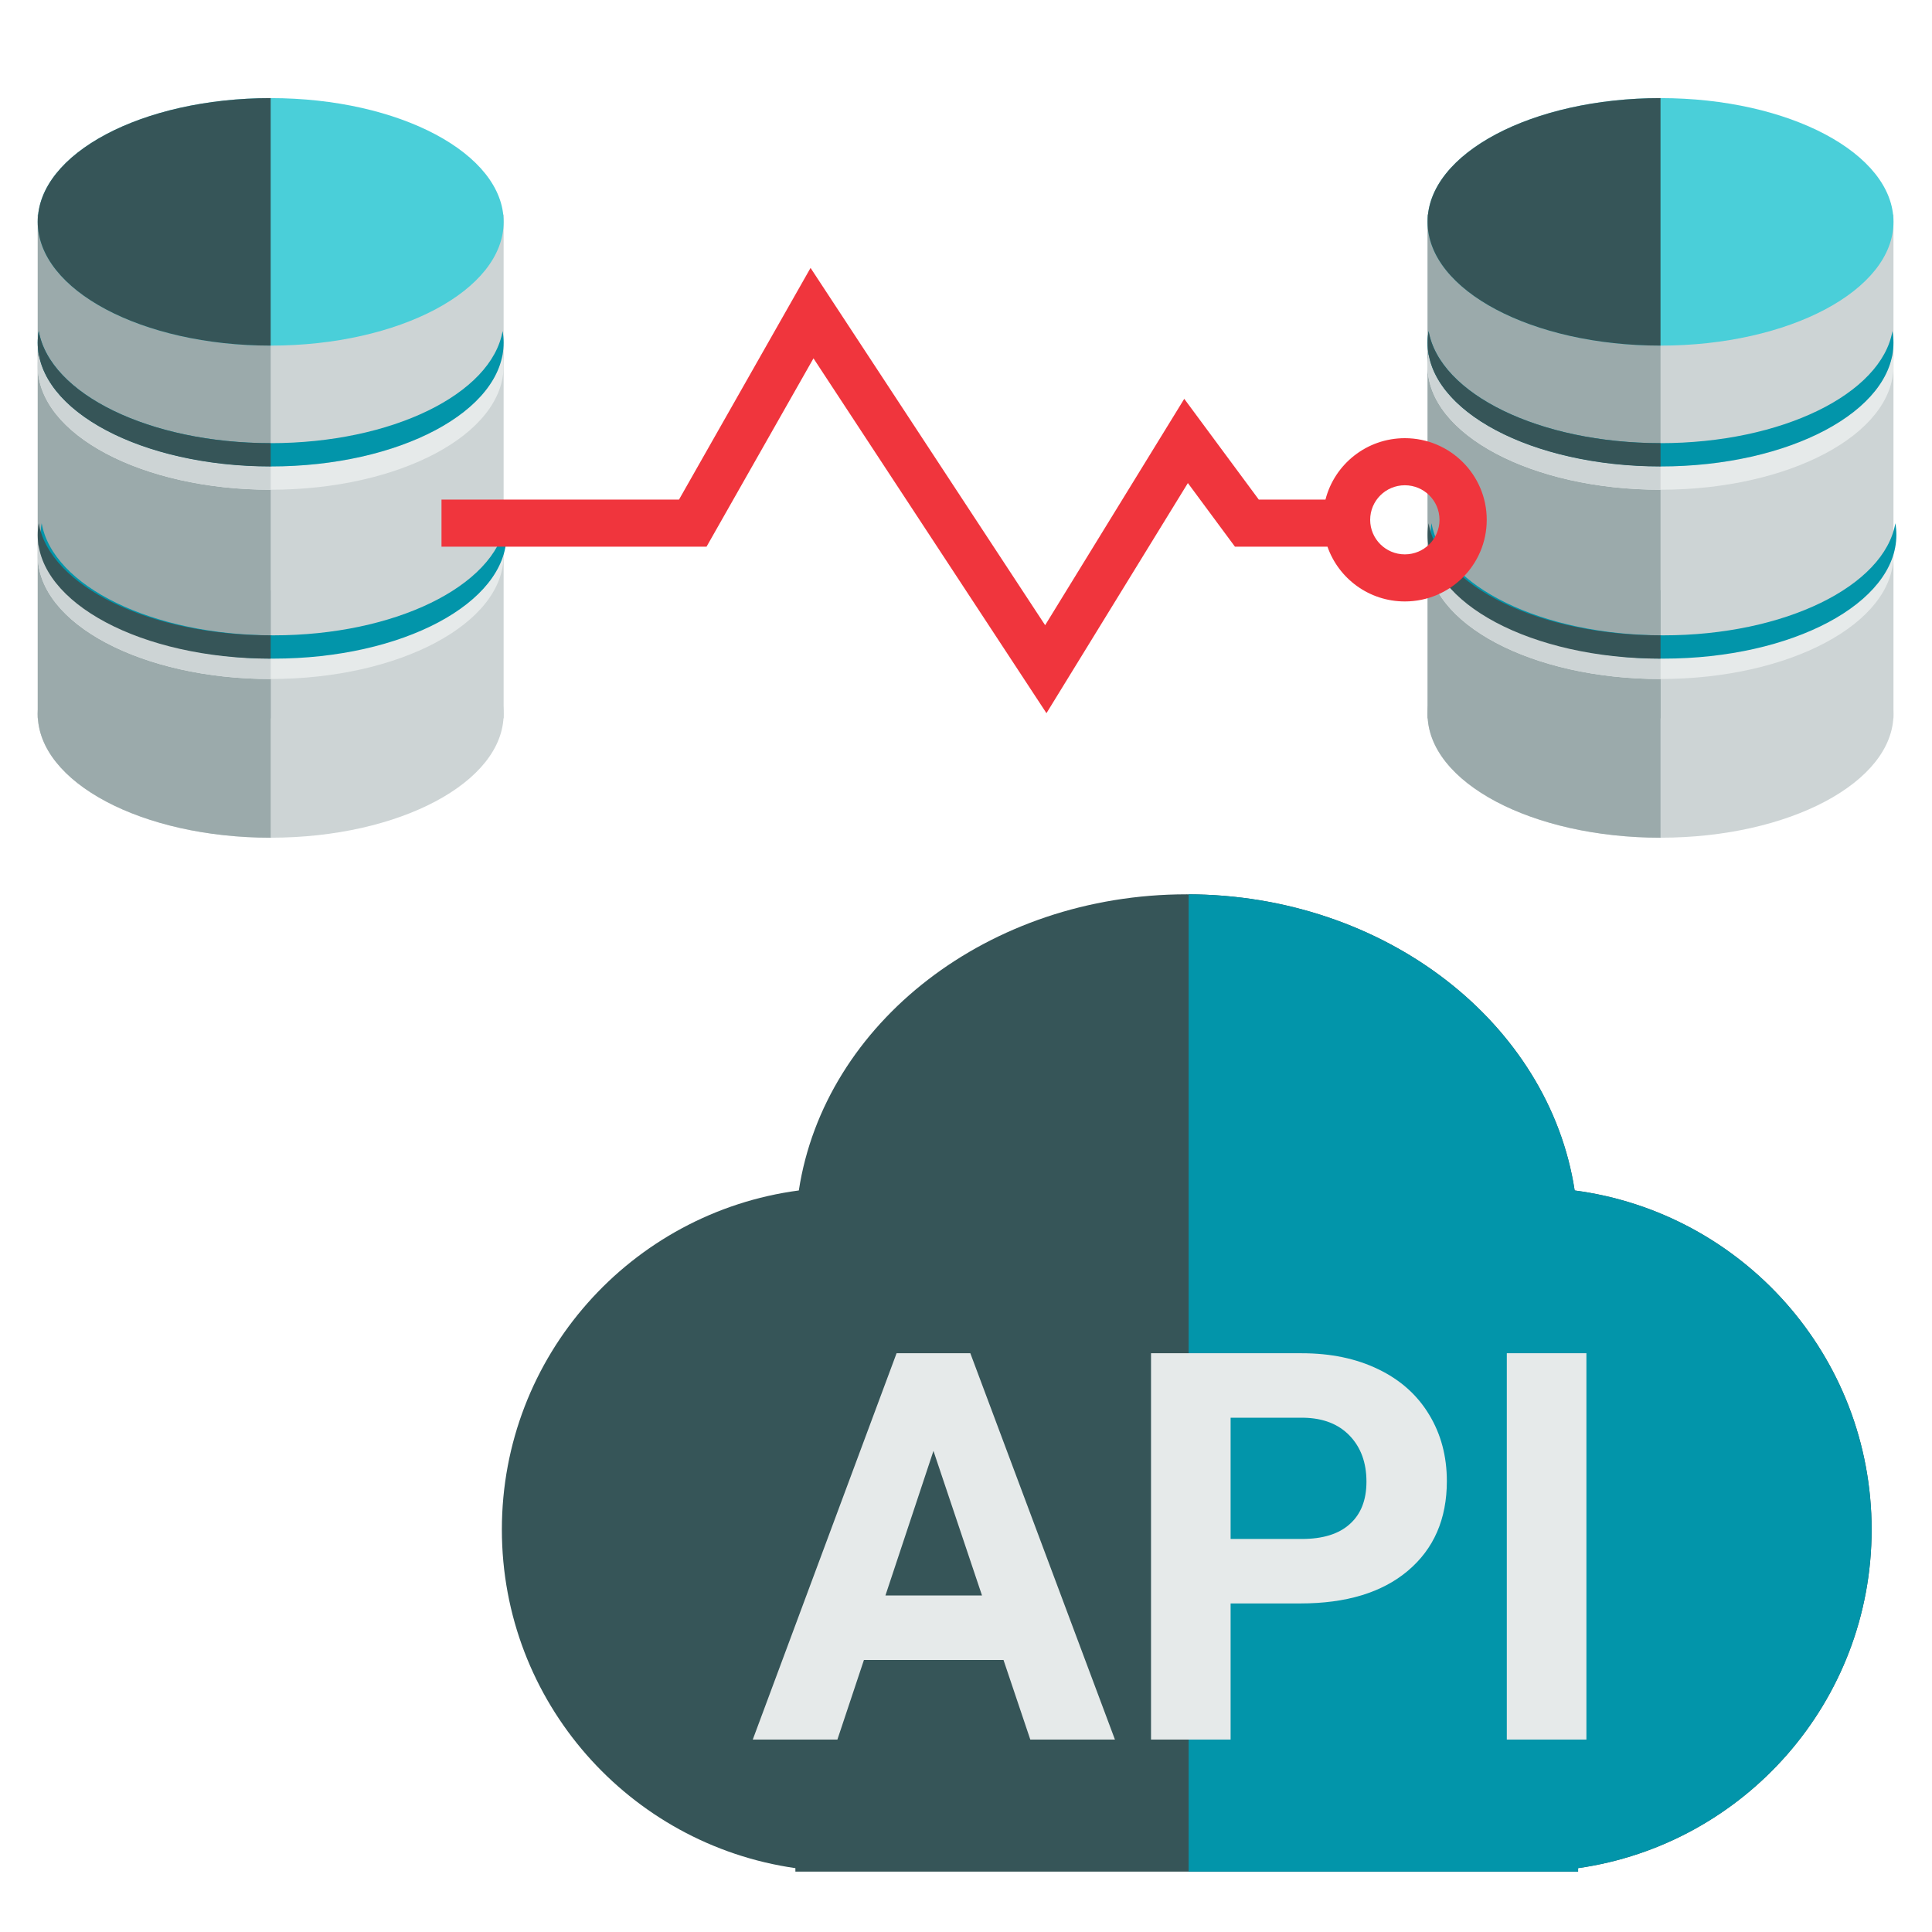 <svg width="512" height="512" viewBox="0 0 512 512" fill="none" xmlns="http://www.w3.org/2000/svg">
<path d="M418.214 495.077C462.222 488.792 496 451.016 496 405.35C496 359.355 461.766 321.365 417.303 315.484C410.517 271.171 367.066 237 314.5 237C261.934 237 218.483 271.171 211.697 315.484C167.234 321.365 133 359.355 133 405.35C133 451.016 166.778 488.792 210.786 495.077V496H418.214V495.077Z" fill="#365558"/>
<path fill-rule="evenodd" clip-rule="evenodd" d="M315 496H418.214V495.077C462.222 488.791 496 451.016 496 405.35C496 359.355 461.766 321.365 417.303 315.484C410.538 271.311 367.341 237.217 315 237.001V496Z" fill="#0295AA"/>
<path d="M265.938 439.906H228.953L221.922 461H199.492L237.602 358.625H257.148L295.469 461H273.039L265.938 439.906ZM234.648 422.82H260.242L247.375 384.5L234.648 422.82ZM326.125 424.93V461H305.031V358.625H344.969C352.656 358.625 359.406 360.031 365.219 362.844C371.078 365.656 375.578 369.664 378.719 374.867C381.859 380.023 383.43 385.906 383.43 392.516C383.43 402.547 379.984 410.469 373.094 416.281C366.25 422.047 356.758 424.93 344.617 424.93H326.125ZM326.125 407.844H344.969C350.547 407.844 354.789 406.531 357.695 403.906C360.648 401.281 362.125 397.531 362.125 392.656C362.125 387.641 360.648 383.586 357.695 380.492C354.742 377.398 350.664 375.805 345.461 375.711H326.125V407.844ZM420.414 461H399.32V358.625H420.414V461Z" fill="#E6EAEA"/>
<rect x="10.002" y="56.864" width="123.465" height="133.497" fill="#CDD4D5"/>
<ellipse cx="71.735" cy="189.205" rx="61.733" ry="32.795" fill="#CDD4D5"/>
<rect x="10.002" y="56.864" width="61.733" height="133.497" fill="#9BAAAB"/>
<path fill-rule="evenodd" clip-rule="evenodd" d="M71.733 156.409V222C37.639 222 10 207.317 10 189.205C10 171.092 37.639 156.409 71.733 156.409Z" fill="#9BAAAB"/>
<ellipse cx="71.737" cy="58.795" rx="61.733" ry="32.795" fill="#4ACFD9"/>
<path fill-rule="evenodd" clip-rule="evenodd" d="M133.195 93.905C130.267 110.57 103.867 123.614 71.733 123.614C39.598 123.614 13.198 110.57 10.27 93.905C10.091 94.921 10 95.951 10 96.992C10 115.104 37.639 129.787 71.733 129.787C105.827 129.787 133.465 115.104 133.465 96.992C133.465 95.951 133.374 94.921 133.195 93.905Z" fill="#E6EAEA"/>
<path fill-rule="evenodd" clip-rule="evenodd" d="M133.195 87.733C130.267 104.398 103.867 117.442 71.733 117.442C39.598 117.442 13.198 104.398 10.27 87.733C10.091 88.749 10 89.779 10 90.82C10 108.932 37.639 123.615 71.733 123.615C105.827 123.615 133.465 108.932 133.465 90.82C133.465 89.779 133.374 88.749 133.195 87.733Z" fill="#0295AA"/>
<path fill-rule="evenodd" clip-rule="evenodd" d="M133.195 144.064C130.267 160.73 103.867 173.774 71.733 173.774C39.598 173.774 13.198 160.73 10.27 144.064C10.091 145.08 10 146.11 10 147.151C10 165.263 37.639 179.946 71.733 179.946C105.827 179.946 133.465 165.263 133.465 147.151C133.465 146.11 133.374 145.08 133.195 144.064Z" fill="#E6EAEA"/>
<path fill-rule="evenodd" clip-rule="evenodd" d="M71.733 26V91.591C37.639 91.591 10 76.908 10 58.795C10 40.683 37.639 26 71.733 26Z" fill="#365558"/>
<path fill-rule="evenodd" clip-rule="evenodd" d="M133.465 96.936C133.465 96.954 133.465 96.973 133.465 96.991C133.465 97.009 133.465 97.027 133.465 97.045V96.936ZM71.732 129.786C37.638 129.786 10 115.103 10 96.991C10 95.95 10.091 94.92 10.269 93.904C13.197 110.569 39.597 123.613 71.732 123.613V129.786Z" fill="#CDD4D5"/>
<path fill-rule="evenodd" clip-rule="evenodd" d="M133.472 146.999C133.472 147.05 133.473 147.101 133.473 147.153C133.473 147.204 133.472 147.255 133.472 147.306V146.999ZM71.739 179.948C37.646 179.948 10.007 165.265 10.007 147.153C10.007 146.112 10.099 145.082 10.277 144.066C13.205 160.731 39.605 173.775 71.739 173.775V179.948Z" fill="#CDD4D5"/>
<path fill-rule="evenodd" clip-rule="evenodd" d="M71.732 123.617C37.638 123.617 10 108.934 10 90.822C10 89.781 10.091 88.751 10.27 87.735C13.198 104.4 39.598 117.444 71.732 117.444V123.617Z" fill="#365558"/>
<path fill-rule="evenodd" clip-rule="evenodd" d="M133.969 138.662C131.041 155.327 104.641 168.371 72.506 168.371C40.371 168.371 13.971 155.327 11.043 138.662C10.865 139.678 10.773 140.708 10.773 141.748C10.773 159.861 38.412 174.544 72.506 174.544C106.6 174.544 134.239 159.861 134.239 141.748C134.239 140.708 134.147 139.678 133.969 138.662Z" fill="#0295AA"/>
<path fill-rule="evenodd" clip-rule="evenodd" d="M133.465 141.698C133.465 141.716 133.465 141.734 133.465 141.752C133.465 141.77 133.465 141.789 133.465 141.807V141.698ZM71.732 174.548C37.638 174.548 10 159.865 10 141.752C10 140.712 10.091 139.682 10.269 138.666C13.197 155.331 39.597 168.375 71.732 168.375V174.548Z" fill="#365558"/>
<rect x="378.324" y="56.864" width="123.465" height="133.497" fill="#CDD4D5"/>
<ellipse cx="440.057" cy="189.205" rx="61.733" ry="32.795" fill="#CDD4D5"/>
<rect x="378.324" y="56.864" width="61.733" height="133.497" fill="#9BAAAB"/>
<path fill-rule="evenodd" clip-rule="evenodd" d="M378.322 189.303V189.107C378.422 171.039 406.022 156.409 440.055 156.409C440.055 156.409 440.055 156.409 440.055 156.409V222C440.055 222 440.055 222 440.055 222C406.022 222 378.422 207.37 378.322 189.303Z" fill="#9BAAAB"/>
<ellipse cx="440.059" cy="58.795" rx="61.733" ry="32.795" fill="#4ACFD9"/>
<path fill-rule="evenodd" clip-rule="evenodd" d="M501.518 93.905C498.59 110.57 472.19 123.614 440.055 123.614C407.92 123.614 381.52 110.57 378.592 93.905C378.414 94.921 378.322 95.951 378.322 96.992C378.322 115.104 405.961 129.787 440.055 129.787C474.149 129.787 501.787 115.104 501.787 96.992C501.787 95.951 501.696 94.921 501.518 93.905Z" fill="#E6EAEA"/>
<path fill-rule="evenodd" clip-rule="evenodd" d="M501.518 87.733C498.59 104.398 472.19 117.442 440.055 117.442C407.92 117.442 381.52 104.398 378.592 87.733C378.414 88.749 378.322 89.779 378.322 90.82C378.322 108.932 405.961 123.615 440.055 123.615C474.149 123.615 501.787 108.932 501.787 90.82C501.787 89.779 501.696 88.749 501.518 87.733Z" fill="#0295AA"/>
<path fill-rule="evenodd" clip-rule="evenodd" d="M501.518 144.064C498.59 160.73 472.19 173.774 440.055 173.774C407.92 173.774 381.52 160.73 378.592 144.064C378.414 145.08 378.322 146.11 378.322 147.151C378.322 165.263 405.961 179.946 440.055 179.946C474.149 179.946 501.787 165.263 501.787 147.151C501.787 146.11 501.696 145.08 501.518 144.064Z" fill="#E6EAEA"/>
<path fill-rule="evenodd" clip-rule="evenodd" d="M378.322 58.893V58.697C378.422 40.63 406.022 26 440.055 26C440.055 26 440.055 26 440.055 26V91.591C440.055 91.591 440.055 91.591 440.055 91.591C406.022 91.591 378.422 76.961 378.322 58.893Z" fill="#365558"/>
<path fill-rule="evenodd" clip-rule="evenodd" d="M501.789 96.85C501.789 96.897 501.789 96.943 501.789 96.99C501.789 97.036 501.789 97.083 501.789 97.129V96.85ZM440.056 129.785C405.962 129.785 378.324 115.102 378.324 96.99C378.324 95.949 378.415 94.919 378.594 93.903C381.522 110.568 407.921 123.612 440.056 123.612V129.785Z" fill="#CDD4D5"/>
<path fill-rule="evenodd" clip-rule="evenodd" d="M501.794 146.97C501.795 147.031 501.795 147.092 501.795 147.153C501.795 147.214 501.795 147.274 501.794 147.335V146.97ZM440.061 179.948C405.968 179.948 378.33 165.265 378.33 147.153C378.33 146.112 378.421 145.082 378.6 144.066C381.527 160.731 407.927 173.775 440.061 173.775V179.948Z" fill="#CDD4D5"/>
<path fill-rule="evenodd" clip-rule="evenodd" d="M501.789 90.68C501.789 90.727 501.789 90.773 501.789 90.82C501.789 90.866 501.789 90.913 501.789 90.959V90.68ZM440.056 123.615C405.962 123.615 378.324 108.932 378.324 90.82C378.324 89.779 378.415 88.749 378.594 87.733C381.522 104.398 407.921 117.442 440.056 117.442V123.615Z" fill="#365558"/>
<path fill-rule="evenodd" clip-rule="evenodd" d="M502.291 138.662C499.363 155.327 472.963 168.371 440.828 168.371C408.694 168.371 382.293 155.327 379.365 138.662C379.187 139.678 379.096 140.708 379.096 141.748C379.096 159.861 406.734 174.544 440.828 174.544C474.922 174.544 502.561 159.861 502.561 141.748C502.561 140.708 502.47 139.678 502.291 138.662Z" fill="#0295AA"/>
<path fill-rule="evenodd" clip-rule="evenodd" d="M501.789 141.613C501.789 141.659 501.789 141.706 501.789 141.752C501.789 141.799 501.789 141.845 501.789 141.892V141.613ZM440.056 174.548C405.962 174.548 378.324 159.865 378.324 141.752C378.324 140.712 378.415 139.682 378.594 138.666C381.522 155.331 407.921 168.375 440.056 168.375V174.548Z" fill="#365558"/>
<path fill-rule="evenodd" clip-rule="evenodd" d="M276.973 165.684L214.805 71L179.946 132.392H117V144.869H187.245L215.58 94.965L277.323 189L314.801 128.016L327.268 144.869H351.793C354.745 153.323 362.81 159.39 372.297 159.39C384.283 159.39 394 149.705 394 137.756C394 125.808 384.283 116.122 372.297 116.122C362.168 116.122 353.659 123.039 351.266 132.392H333.59L313.84 105.694L276.973 165.684ZM381.483 137.756C381.483 142.814 377.37 146.913 372.297 146.913C367.223 146.913 363.11 142.814 363.11 137.756C363.11 132.699 367.223 128.599 372.297 128.599C377.37 128.599 381.483 132.699 381.483 137.756Z" fill="#F0353D"/>
</svg>
